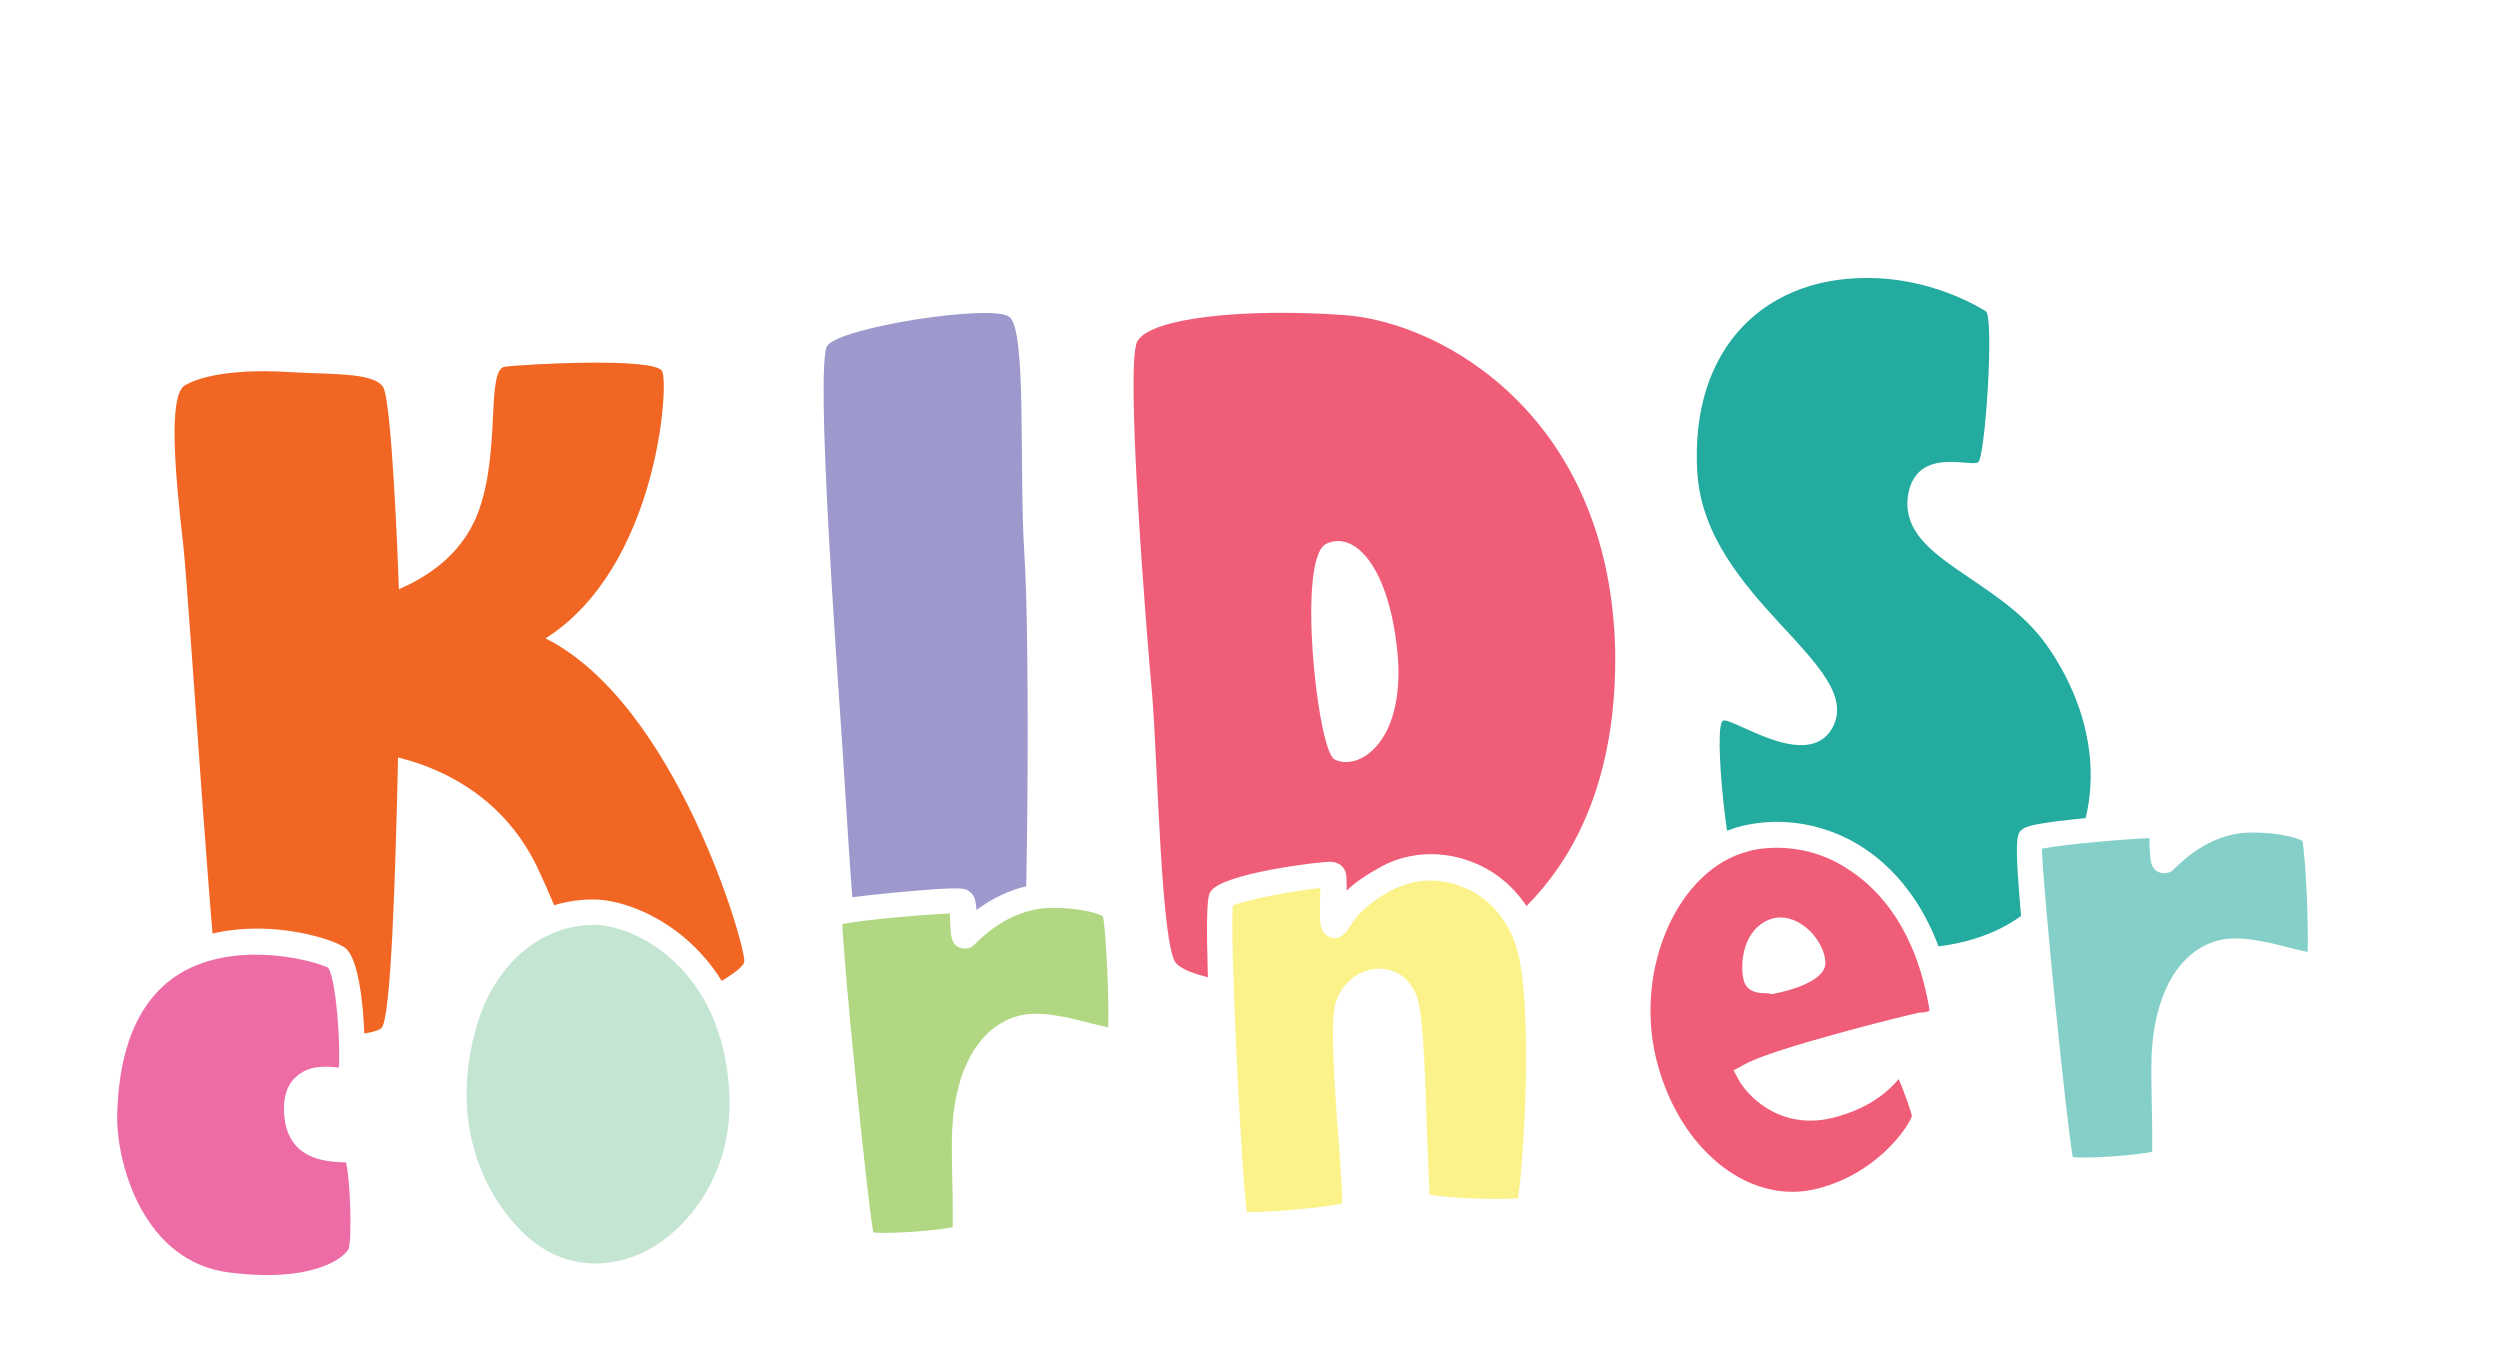 <svg width="158" height="85" viewBox="0 0 158 85" fill="none" xmlns="http://www.w3.org/2000/svg">
<g filter="url(#filter0_i_136_755)">
<path d="M84.942 11.911C78.634 11.468 72.717 12.077 71.88 13.572C71.098 14.901 72.438 31.846 72.829 36.055C73.164 40.263 73.387 51.892 74.336 52.889C75.285 53.886 79.806 54.716 86.449 54.052C93.092 53.387 102.303 47.905 102.08 33.12C101.745 18.335 91.194 12.354 84.942 11.911ZM84.328 39.986C83.267 39.377 81.928 27.25 83.826 26.364C85.724 25.478 87.901 28.081 88.347 33.563C88.738 39.045 85.779 40.762 84.328 39.986Z" fill="#F05D78"/>
<path d="M34.479 32.344C41.568 27.859 42.294 16.285 41.847 15.455C41.401 14.569 33.139 15.012 31.911 15.178C30.683 15.344 31.688 20.605 30.181 24.481C29.12 27.194 26.831 28.523 25.212 29.243C25.157 27.637 24.766 17.338 24.208 16.452C23.593 15.51 20.802 15.676 18.179 15.51C16.56 15.399 13.378 15.399 11.703 16.341C10.587 16.95 11.089 22.155 11.592 26.53C12.038 30.96 13.546 55.768 14.104 56.71C14.662 57.651 23.035 57.817 24.096 56.986C24.71 56.488 24.989 47.462 25.157 39.875C27.222 40.374 31.632 41.924 33.977 46.853C37.102 53.442 37.047 57.097 38.275 57.097C39.503 57.153 46.927 53.775 47.039 52.778C47.15 51.836 42.741 36.498 34.479 32.344Z" fill="#F26623"/>
<path d="M52.286 13.849C51.505 14.957 52.9 34.172 53.235 39.156C53.57 44.139 54.017 53.166 54.575 53.941C55.077 54.661 63.953 56.101 64.455 55.326C64.958 54.55 65.125 32.344 64.734 26.918C64.4 21.491 64.902 12.852 63.785 12.022C62.669 11.191 53.068 12.686 52.286 13.849Z" fill="#9E99CD"/>
<path d="M125.525 11.689C126.027 12.243 125.469 20.882 125.022 21.214C124.576 21.546 121.226 20.217 120.613 23.152C119.831 27.305 126.195 28.357 129.321 32.732C132.949 37.827 133.396 44.472 128.707 49.068C123.125 54.55 111.178 50.895 110.174 48.846C109.113 46.797 108.276 37.827 108.89 37.55C109.448 37.273 114.249 40.817 115.812 37.993C117.933 34.061 107.773 29.852 107.271 21.878C106.769 13.904 111.681 9.253 118.659 9.585C122.622 9.751 125.525 11.689 125.525 11.689Z" fill="#24ABA0"/>
<path d="M6.624 62.468C6.568 65.902 8.466 72.547 14.495 73.267C20.3 73.931 22.366 72.049 22.756 71.384C23.147 70.72 22.924 65.182 22.421 64.794C21.919 64.462 18.96 65.293 18.737 62.302C18.57 59.312 21.584 60.475 22.03 60.254C22.477 60.087 22.142 53.332 21.305 52.556C20.468 51.781 6.903 47.905 6.624 62.468Z" fill="#ED6CA6"/>
<path d="M16.895 74.208C16.169 74.208 15.332 74.153 14.439 74.042C11.536 73.71 9.136 72.049 7.573 69.224C6.233 66.843 5.786 64.13 5.842 62.413C5.898 58.592 7.014 53.553 11.703 51.56C16.113 49.677 21.193 51.338 21.863 51.947C23.091 53.055 23.147 58.98 22.98 60.032C22.924 60.254 22.868 60.752 22.421 60.973C22.142 61.084 21.807 61.084 21.416 61.029C20.97 60.973 20.133 60.918 19.854 61.195C19.63 61.416 19.63 61.859 19.63 62.192C19.742 63.576 20.523 63.742 21.751 63.797C22.254 63.797 22.645 63.853 22.924 64.074C23.203 64.24 23.593 64.573 23.761 67.84C23.817 69.28 23.817 71.052 23.482 71.661C23.314 72.049 21.919 74.208 16.895 74.208ZM7.405 62.468C7.349 65.459 9.024 71.827 14.606 72.436C19.63 73.045 21.64 71.605 22.03 70.941C22.254 70.221 22.142 66.511 21.863 65.459C21.807 65.459 21.696 65.459 21.64 65.459C20.579 65.403 18.123 65.293 17.956 62.358C17.9 61.361 18.123 60.586 18.681 60.087C19.463 59.312 20.635 59.368 21.416 59.478C21.528 57.983 21.249 53.941 20.747 53.165C20.021 52.778 15.444 51.449 11.815 53.276C9.024 54.716 7.517 57.817 7.405 62.468Z" fill="white"/>
<path d="M122.678 55.879C121.226 46.576 114.807 43.862 110.23 44.97C105.485 46.133 102.303 52.722 103.754 58.98C105.206 65.182 110.062 68.947 114.751 67.951C119.44 66.898 121.673 63.022 121.561 62.468C121.45 61.915 120.501 59.035 120.11 58.924C119.664 58.758 119.273 60.807 115.756 61.804C112.239 62.801 110.565 59.976 110.565 59.976C112.128 59.09 120.166 57.097 121.171 56.82C121.897 56.599 122.79 56.599 122.678 55.879ZM114.528 52.778C114.528 53.331 111.178 54.384 111.011 53.775C110.788 53.165 110.844 51.393 112.016 50.84C113.244 50.286 114.584 51.947 114.528 52.778Z" fill="#F05D78"/>
<path d="M113.244 68.892C108.666 68.892 104.368 64.905 103.029 59.146C101.521 52.612 104.871 45.468 110.118 44.194C112.686 43.586 115.477 44.084 117.766 45.579C119.887 46.963 122.622 49.898 123.515 55.713C123.738 57.042 122.343 57.318 121.729 57.484C121.617 57.484 121.506 57.54 121.45 57.54C119.496 58.038 114.305 59.367 111.96 60.198C112.63 60.807 113.858 61.471 115.644 60.973C117.766 60.364 118.547 59.367 119.049 58.758C119.329 58.426 119.831 57.817 120.501 58.094C121.506 58.481 122.399 62.247 122.455 62.247C122.678 63.41 119.943 67.563 115.03 68.671C114.416 68.837 113.802 68.892 113.244 68.892ZM112.295 45.579C111.681 45.579 111.067 45.634 110.509 45.8C106.099 46.908 103.308 53.11 104.647 58.813C105.987 64.462 110.341 68.117 114.64 67.175C118.547 66.289 120.613 63.244 120.836 62.524C120.724 62.081 120.333 60.973 119.998 60.198C119.385 60.918 118.268 61.97 116.091 62.579C112.797 63.521 110.676 61.527 109.95 60.364L109.56 59.644L110.285 59.257C112.016 58.26 120.724 56.1 121.115 56.045C121.226 55.989 121.338 55.989 121.506 55.989C121.617 55.989 121.841 55.934 121.952 55.879C121.115 50.729 118.77 48.237 116.928 47.019C115.477 46.022 113.858 45.579 112.295 45.579ZM111.513 54.771C110.676 54.771 110.341 54.384 110.23 54.051C109.95 53.11 110.062 50.95 111.681 50.175C112.407 49.843 113.188 49.954 113.914 50.452C114.751 51.006 115.365 52.058 115.365 52.889C115.309 54.273 112.016 54.827 111.96 54.827C111.793 54.771 111.625 54.771 111.513 54.771ZM112.574 51.56C112.518 51.56 112.462 51.56 112.407 51.615C111.904 51.836 111.737 52.667 111.737 53.165C112.295 53.11 113.244 52.778 113.69 52.556C113.579 52.335 113.356 52.002 113.021 51.726C112.853 51.615 112.686 51.56 112.574 51.56Z" fill="white"/>
<path d="M77.183 48.736C76.792 49.4 77.797 69.058 78.132 69.335C78.467 69.612 85.277 69.058 85.556 68.615C85.835 68.172 84.607 57.596 85.11 55.657C85.612 53.719 88.236 53.221 88.794 55.436C89.352 57.596 89.296 67.84 89.575 68.117C89.91 68.449 96.218 68.837 96.553 68.283C96.888 67.784 97.837 55.602 96.553 51.56C95.269 47.462 90.971 45.69 87.566 47.462C84.607 49.012 84.496 50.507 84.216 50.397C83.993 50.286 84.216 47.573 84.049 47.296C84.049 47.074 77.629 48.071 77.183 48.736Z" fill="#FCF28A"/>
<path d="M79.137 70.221C78.411 70.221 77.853 70.166 77.685 70C77.294 69.723 77.071 69.557 76.569 59.257C76.066 49.013 76.346 48.569 76.513 48.348C77.239 47.185 83.379 46.465 83.993 46.465C84.161 46.465 84.663 46.465 84.942 46.908C85.11 47.185 85.109 47.462 85.109 48.292C85.612 47.794 86.338 47.296 87.342 46.742C89.129 45.801 91.25 45.745 93.148 46.521C95.213 47.351 96.776 49.123 97.446 51.338C98.674 55.27 98.061 67.729 97.335 68.782C97.056 69.169 96.609 69.28 95.939 69.335C95.157 69.391 89.799 69.446 89.129 68.726C88.794 68.394 88.794 68.228 88.626 63.632C88.515 60.752 88.403 56.821 88.124 55.658C88.013 55.27 87.789 54.827 87.231 54.827C86.728 54.827 86.17 55.215 86.003 55.879C85.724 56.876 86.058 61.14 86.282 64.019C86.617 68.394 86.617 68.726 86.338 69.058C86.114 69.391 85.724 69.557 84.83 69.723C84.719 69.723 81.258 70.221 79.137 70.221ZM78.802 68.615C80.141 68.615 83.658 68.338 84.83 68.061C84.83 67.342 84.719 65.625 84.607 64.13C84.272 59.811 84.105 56.654 84.384 55.492C84.719 54.163 85.891 53.221 87.175 53.221C88.347 53.221 89.296 53.996 89.631 55.27C89.966 56.599 90.078 60.309 90.189 63.576C90.245 65.071 90.301 66.788 90.357 67.508C91.585 67.729 94.878 67.84 95.939 67.729C96.274 65.736 96.944 55.436 95.828 51.837C95.269 50.065 94.041 48.68 92.478 48.071C91.027 47.462 89.408 47.517 88.013 48.237C86.114 49.234 85.556 50.175 85.277 50.618C84.719 51.505 84.216 51.283 84.049 51.227C83.379 50.95 83.379 50.342 83.435 48.736C83.435 48.569 83.435 48.348 83.435 48.126C82.039 48.237 78.802 48.846 77.909 49.234C77.741 51.394 78.411 65.68 78.802 68.615ZM77.183 48.736L77.853 49.179L77.183 48.736Z" fill="white"/>
<path d="M37.549 49.622C40.285 49.622 46.481 52.501 46.927 60.973C47.374 69.501 39.168 75.537 33.362 71.107C28.227 67.231 28.171 60.364 29.455 56.156C30.739 52.169 33.977 49.622 37.549 49.622Z" fill="#C3E5D2"/>
<path d="M37.605 73.489C35.93 73.489 34.256 72.934 32.804 71.827C30.348 69.944 28.729 67.231 28.115 63.964C27.669 61.416 27.836 58.481 28.617 55.99C30.013 51.615 33.474 48.846 37.493 48.846C40.508 48.846 47.206 51.892 47.653 60.973C47.932 65.791 45.476 70.387 41.568 72.436C40.285 73.101 38.945 73.489 37.605 73.489ZM37.549 50.452C34.256 50.452 31.409 52.833 30.236 56.488C27.948 63.742 31.409 68.726 33.809 70.553C35.874 72.104 38.442 72.27 40.843 71.052C43.634 69.612 46.369 65.957 46.09 61.084C45.699 53.11 40.061 50.452 37.549 50.452Z" fill="white"/>
<path d="M128.316 45.081C128.707 44.748 136.354 44.084 136.578 44.25C136.801 44.416 136.634 46.632 136.801 46.465C136.969 46.244 138.866 44.14 141.713 43.918C143.723 43.752 145.956 44.306 146.235 44.748C146.514 45.136 146.849 52.667 146.514 53.055C146.123 53.498 142.383 51.67 140.318 52.28C138.252 52.833 136.745 55.325 136.689 59.534C136.689 63.798 136.857 65.127 136.633 65.459C136.41 65.791 130.493 66.234 130.214 65.847C130.046 65.348 127.981 45.358 128.316 45.081Z" fill="#84D0C9"/>
<path d="M131.665 66.733C130.437 66.733 129.879 66.622 129.6 66.179C129.377 65.847 128.93 62.247 128.26 55.436C127.2 44.915 127.367 44.749 127.814 44.416C128.037 44.25 128.316 44.029 132.447 43.641C136.634 43.254 136.801 43.364 137.08 43.586C137.415 43.807 137.471 44.195 137.527 44.749C138.476 44.029 139.927 43.254 141.658 43.087C143.611 42.921 146.346 43.42 146.905 44.25C147.017 44.416 147.24 44.749 147.407 48.846C147.575 52.999 147.351 53.276 147.184 53.498C146.682 54.107 145.9 53.886 144.505 53.498C143.277 53.166 141.602 52.723 140.653 52.999C138.81 53.498 137.638 55.99 137.638 59.534C137.638 61.306 137.638 62.524 137.694 63.465C137.75 65.016 137.75 65.459 137.527 65.847C137.303 66.234 137.024 66.4 135.07 66.622C133.842 66.677 132.614 66.733 131.665 66.733ZM130.996 65.127C132.056 65.238 134.959 65.016 136.02 64.794C136.02 64.462 136.02 64.019 136.02 63.465C136.02 62.524 135.964 61.306 135.964 59.478C135.964 55.159 137.527 52.169 140.15 51.449C141.546 51.062 143.388 51.56 144.895 51.947C145.174 52.003 145.565 52.114 145.844 52.169C145.9 50.563 145.733 46.244 145.509 45.136C145.007 44.859 143.388 44.527 141.769 44.638C139.481 44.859 137.862 46.465 137.415 46.908C137.192 47.185 136.801 47.241 136.466 47.13C135.908 46.908 135.908 46.41 135.852 45.524C135.852 45.358 135.852 45.136 135.852 44.97C134.345 45.025 130.437 45.358 129.042 45.635C129.153 48.514 130.549 62.469 130.996 65.127Z" fill="white"/>
<path d="M52.51 49.843C52.9 49.511 60.548 48.846 60.771 49.012C60.994 49.178 60.827 51.393 60.994 51.227C61.162 51.006 63.06 48.901 65.907 48.68C67.916 48.514 70.149 49.068 70.428 49.511C70.708 49.898 71.042 57.429 70.708 57.817C70.317 58.26 66.577 56.433 64.511 57.042C62.446 57.596 60.938 60.087 60.883 64.296C60.883 68.56 61.05 69.889 60.827 70.221C60.604 70.553 54.686 70.996 54.407 70.609C54.24 70.11 52.119 50.12 52.51 49.843Z" fill="#B1D783"/>
<path d="M55.859 71.495C54.631 71.495 54.073 71.384 53.793 70.941C53.57 70.609 53.124 67.009 52.454 60.198C51.393 49.677 51.561 49.511 52.007 49.178C52.23 49.012 52.51 48.791 56.641 48.403C60.827 48.015 60.994 48.126 61.273 48.348C61.609 48.569 61.664 48.957 61.72 49.511C62.669 48.791 64.121 48.015 65.851 47.849C67.805 47.683 70.54 48.181 71.098 49.012C71.21 49.178 71.433 49.511 71.601 53.608C71.768 57.761 71.545 58.038 71.377 58.26C70.875 58.869 70.094 58.647 68.698 58.26C67.47 57.928 65.795 57.484 64.846 57.761C63.004 58.26 61.832 60.752 61.832 64.296C61.832 66.068 61.832 67.286 61.888 68.228C61.943 69.778 61.943 70.221 61.72 70.609C61.497 70.996 61.218 71.162 59.264 71.384C58.036 71.439 56.808 71.495 55.859 71.495ZM55.189 69.889C56.249 70 59.153 69.778 60.213 69.556C60.213 69.224 60.213 68.781 60.213 68.228C60.213 67.286 60.157 66.068 60.157 64.24C60.157 59.921 61.72 56.931 64.344 56.211C65.739 55.823 67.582 56.322 69.089 56.709C69.368 56.765 69.758 56.876 70.038 56.931C70.094 55.325 69.926 51.006 69.703 49.898C69.2 49.621 67.582 49.289 65.963 49.4C63.674 49.621 62.055 51.227 61.609 51.67C61.385 51.947 60.994 52.002 60.66 51.892C60.101 51.67 60.101 51.172 60.045 50.286C60.045 50.12 60.045 49.898 60.045 49.732C58.538 49.788 54.631 50.12 53.235 50.397C53.347 53.276 54.742 67.175 55.189 69.889Z" fill="white"/>
</g>
<defs>
<filter id="filter0_i_136_755" x="5.837" y="9.568" width="141.629" height="72.64" filterUnits="userSpaceOnUse" color-interpolation-filters="sRGB">
<feFlood flood-opacity="0" result="BackgroundImageFix"/>
<feBlend mode="normal" in="SourceGraphic" in2="BackgroundImageFix" result="shape"/>
<feColorMatrix in="SourceAlpha" type="matrix" values="0 0 0 0 0 0 0 0 0 0 0 0 0 0 0 0 0 0 127 0" result="hardAlpha"/>
<feOffset dy="8"/>
<feGaussianBlur stdDeviation="12"/>
<feComposite in2="hardAlpha" operator="arithmetic" k2="-1" k3="1"/>
<feColorMatrix type="matrix" values="0 0 0 0 0 0 0 0 0 0 0 0 0 0 0 0 0 0 0.15 0"/>
<feBlend mode="normal" in2="shape" result="effect1_innerShadow_136_755"/>
</filter>
</defs>
</svg>
